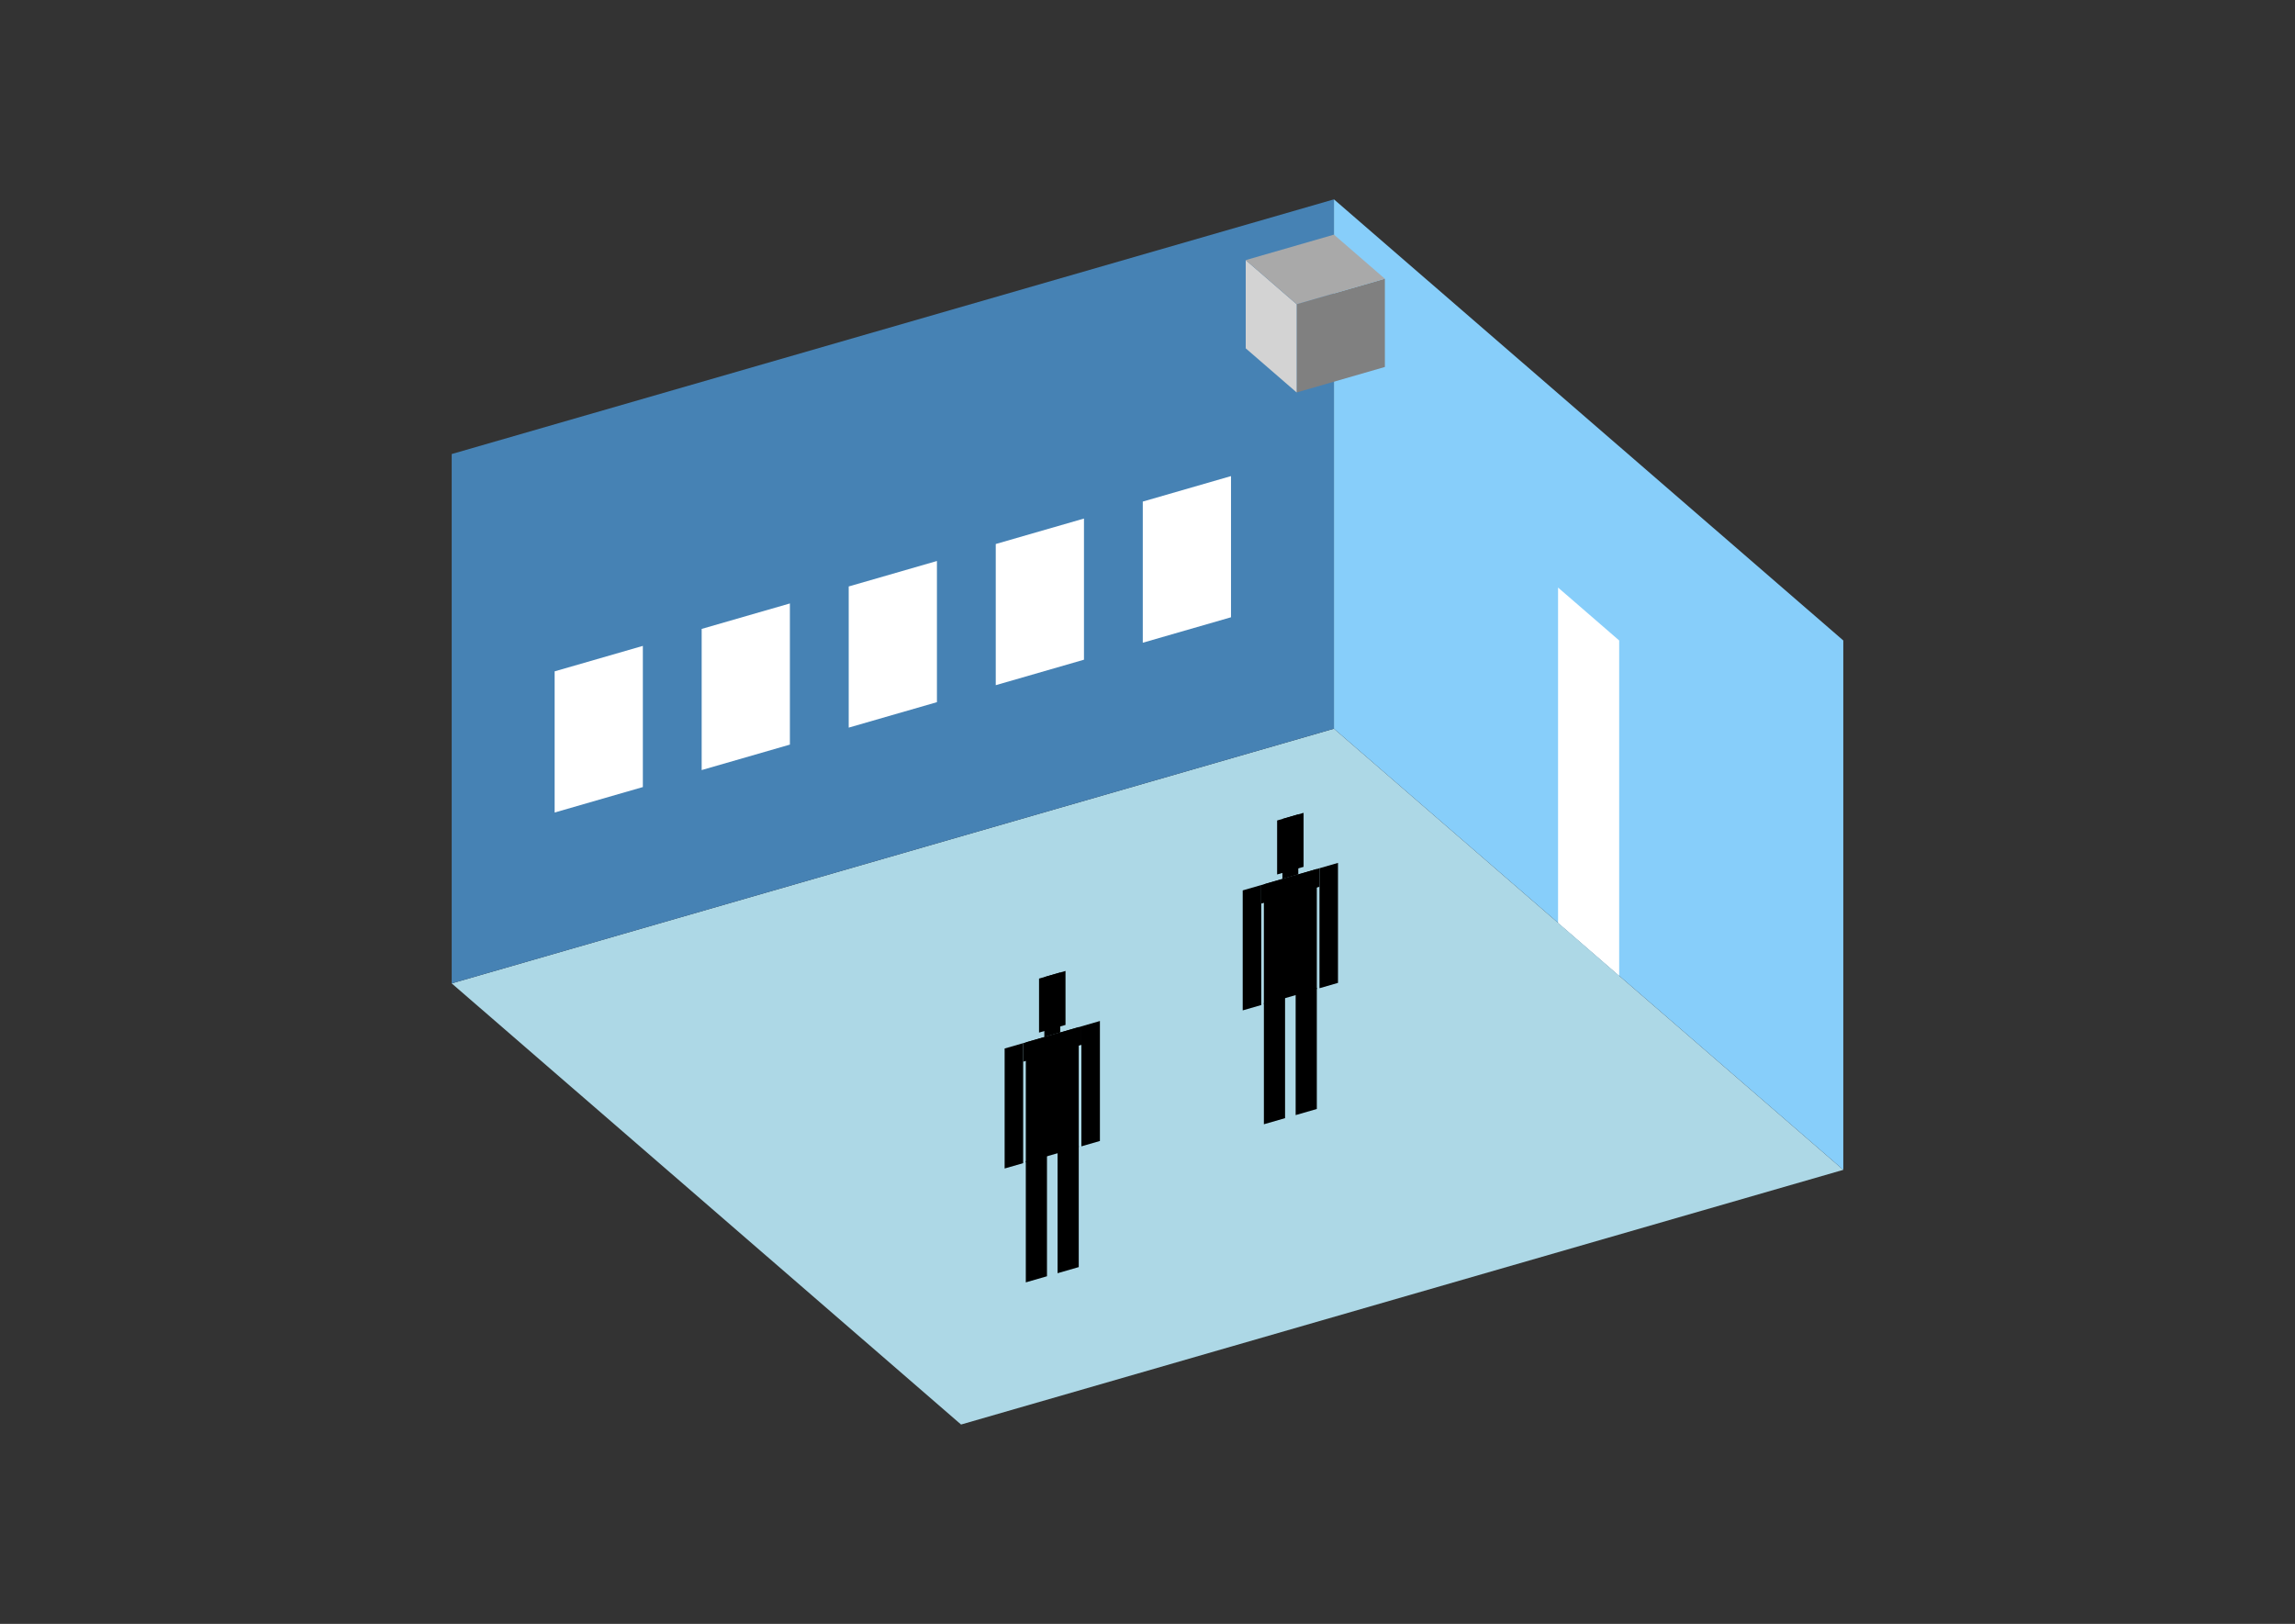 <?xml version="1.0" encoding="UTF-8"?>
<svg
  xmlns="http://www.w3.org/2000/svg"
  width="848"
  height="600"
  style="background-color:white"
>
  <rect width="100%" height="100%" fill="#333333" stroke="none"/>
  <polygon fill="lightblue" points="355.111,526.343 166.904,363.351 492.889,269.247 681.096,432.24" />
  <polygon fill="steelblue" points="166.904,363.351 166.904,167.76 492.889,73.657 492.889,269.247" />
  <polygon fill="lightskyblue" points="681.096,432.24 681.096,236.649 492.889,73.657 492.889,269.247" />
  <polygon fill="white" points="598.285,360.523 598.285,236.649 575.7,217.09 575.7,340.964" />
  <polygon fill="white" points="204.936,300.215 204.936,248.057 237.534,238.647 237.534,290.804" />
  <polygon fill="white" points="259.266,284.531 259.266,232.373 291.865,222.963 291.865,275.12" />
  <polygon fill="white" points="313.597,268.847 313.597,216.689 346.196,207.279 346.196,259.437" />
  <polygon fill="white" points="367.928,253.163 367.928,201.005 400.526,191.595 400.526,243.753" />
  <polygon fill="white" points="422.259,237.479 422.259,185.322 454.857,175.911 454.857,228.069" />
  <polygon fill="grey" points="479.111,145.004 479.111,112.406 511.709,102.995 511.709,135.594" />
  <polygon fill="lightgrey" points="479.111,145.004 479.111,112.406 460.29,96.106 460.29,128.705" />
  <polygon fill="darkgrey" points="479.111,112.406 460.29,96.106 492.889,86.696 511.709,102.995" />
  <polygon fill="hsl(360.0,50.0%,51.427%)" points="467.006,415.399 467.006,370.622 474.829,368.363 474.829,413.141" />
  <polygon fill="hsl(360.0,50.0%,51.427%)" points="486.565,409.753 486.565,364.976 478.741,367.234 478.741,412.011" />
  <polygon fill="hsl(360.0,50.0%,51.427%)" points="459.182,373.324 459.182,328.99 466.028,327.014 466.028,371.347" />
  <polygon fill="hsl(360.0,50.0%,51.427%)" points="487.543,365.137 487.543,320.803 494.388,318.827 494.388,363.16" />
  <polygon fill="hsl(360.0,50.0%,51.427%)" points="466.028,333.859 466.028,327.014 487.543,320.803 487.543,327.648" />
  <polygon fill="hsl(360.0,50.0%,51.427%)" points="467.006,371.065 467.006,326.731 486.565,321.085 486.565,365.419" />
  <polygon fill="hsl(360.0,50.0%,51.427%)" points="471.895,323.103 471.895,303.153 481.675,300.33 481.675,320.28" />
  <polygon fill="hsl(360.0,50.0%,51.427%)" points="473.851,324.755 473.851,302.588 479.719,300.894 479.719,323.061" />
  <polygon fill="hsl(360.0,50.0%,43.829%)" points="379.035,473.817 379.035,429.04 386.859,426.782 386.859,471.559" />
  <polygon fill="hsl(360.0,50.0%,43.829%)" points="398.594,468.171 398.594,423.394 390.77,425.652 390.77,470.43" />
  <polygon fill="hsl(360.0,50.0%,43.829%)" points="371.211,431.742 371.211,387.408 378.057,385.432 378.057,429.766" />
  <polygon fill="hsl(360.0,50.0%,43.829%)" points="399.572,423.555 399.572,379.221 406.418,377.245 406.418,421.579" />
  <polygon fill="hsl(360.0,50.0%,43.829%)" points="378.057,392.278 378.057,385.432 399.572,379.221 399.572,386.067" />
  <polygon fill="hsl(360.0,50.0%,43.829%)" points="379.035,429.484 379.035,385.15 398.594,379.503 398.594,423.837" />
  <polygon fill="hsl(360.0,50.0%,43.829%)" points="383.925,381.521 383.925,361.571 393.704,358.748 393.704,378.698" />
  <polygon fill="hsl(360.0,50.0%,43.829%)" points="385.881,383.173 385.881,361.007 391.748,359.313 391.748,381.48" />
</svg>
